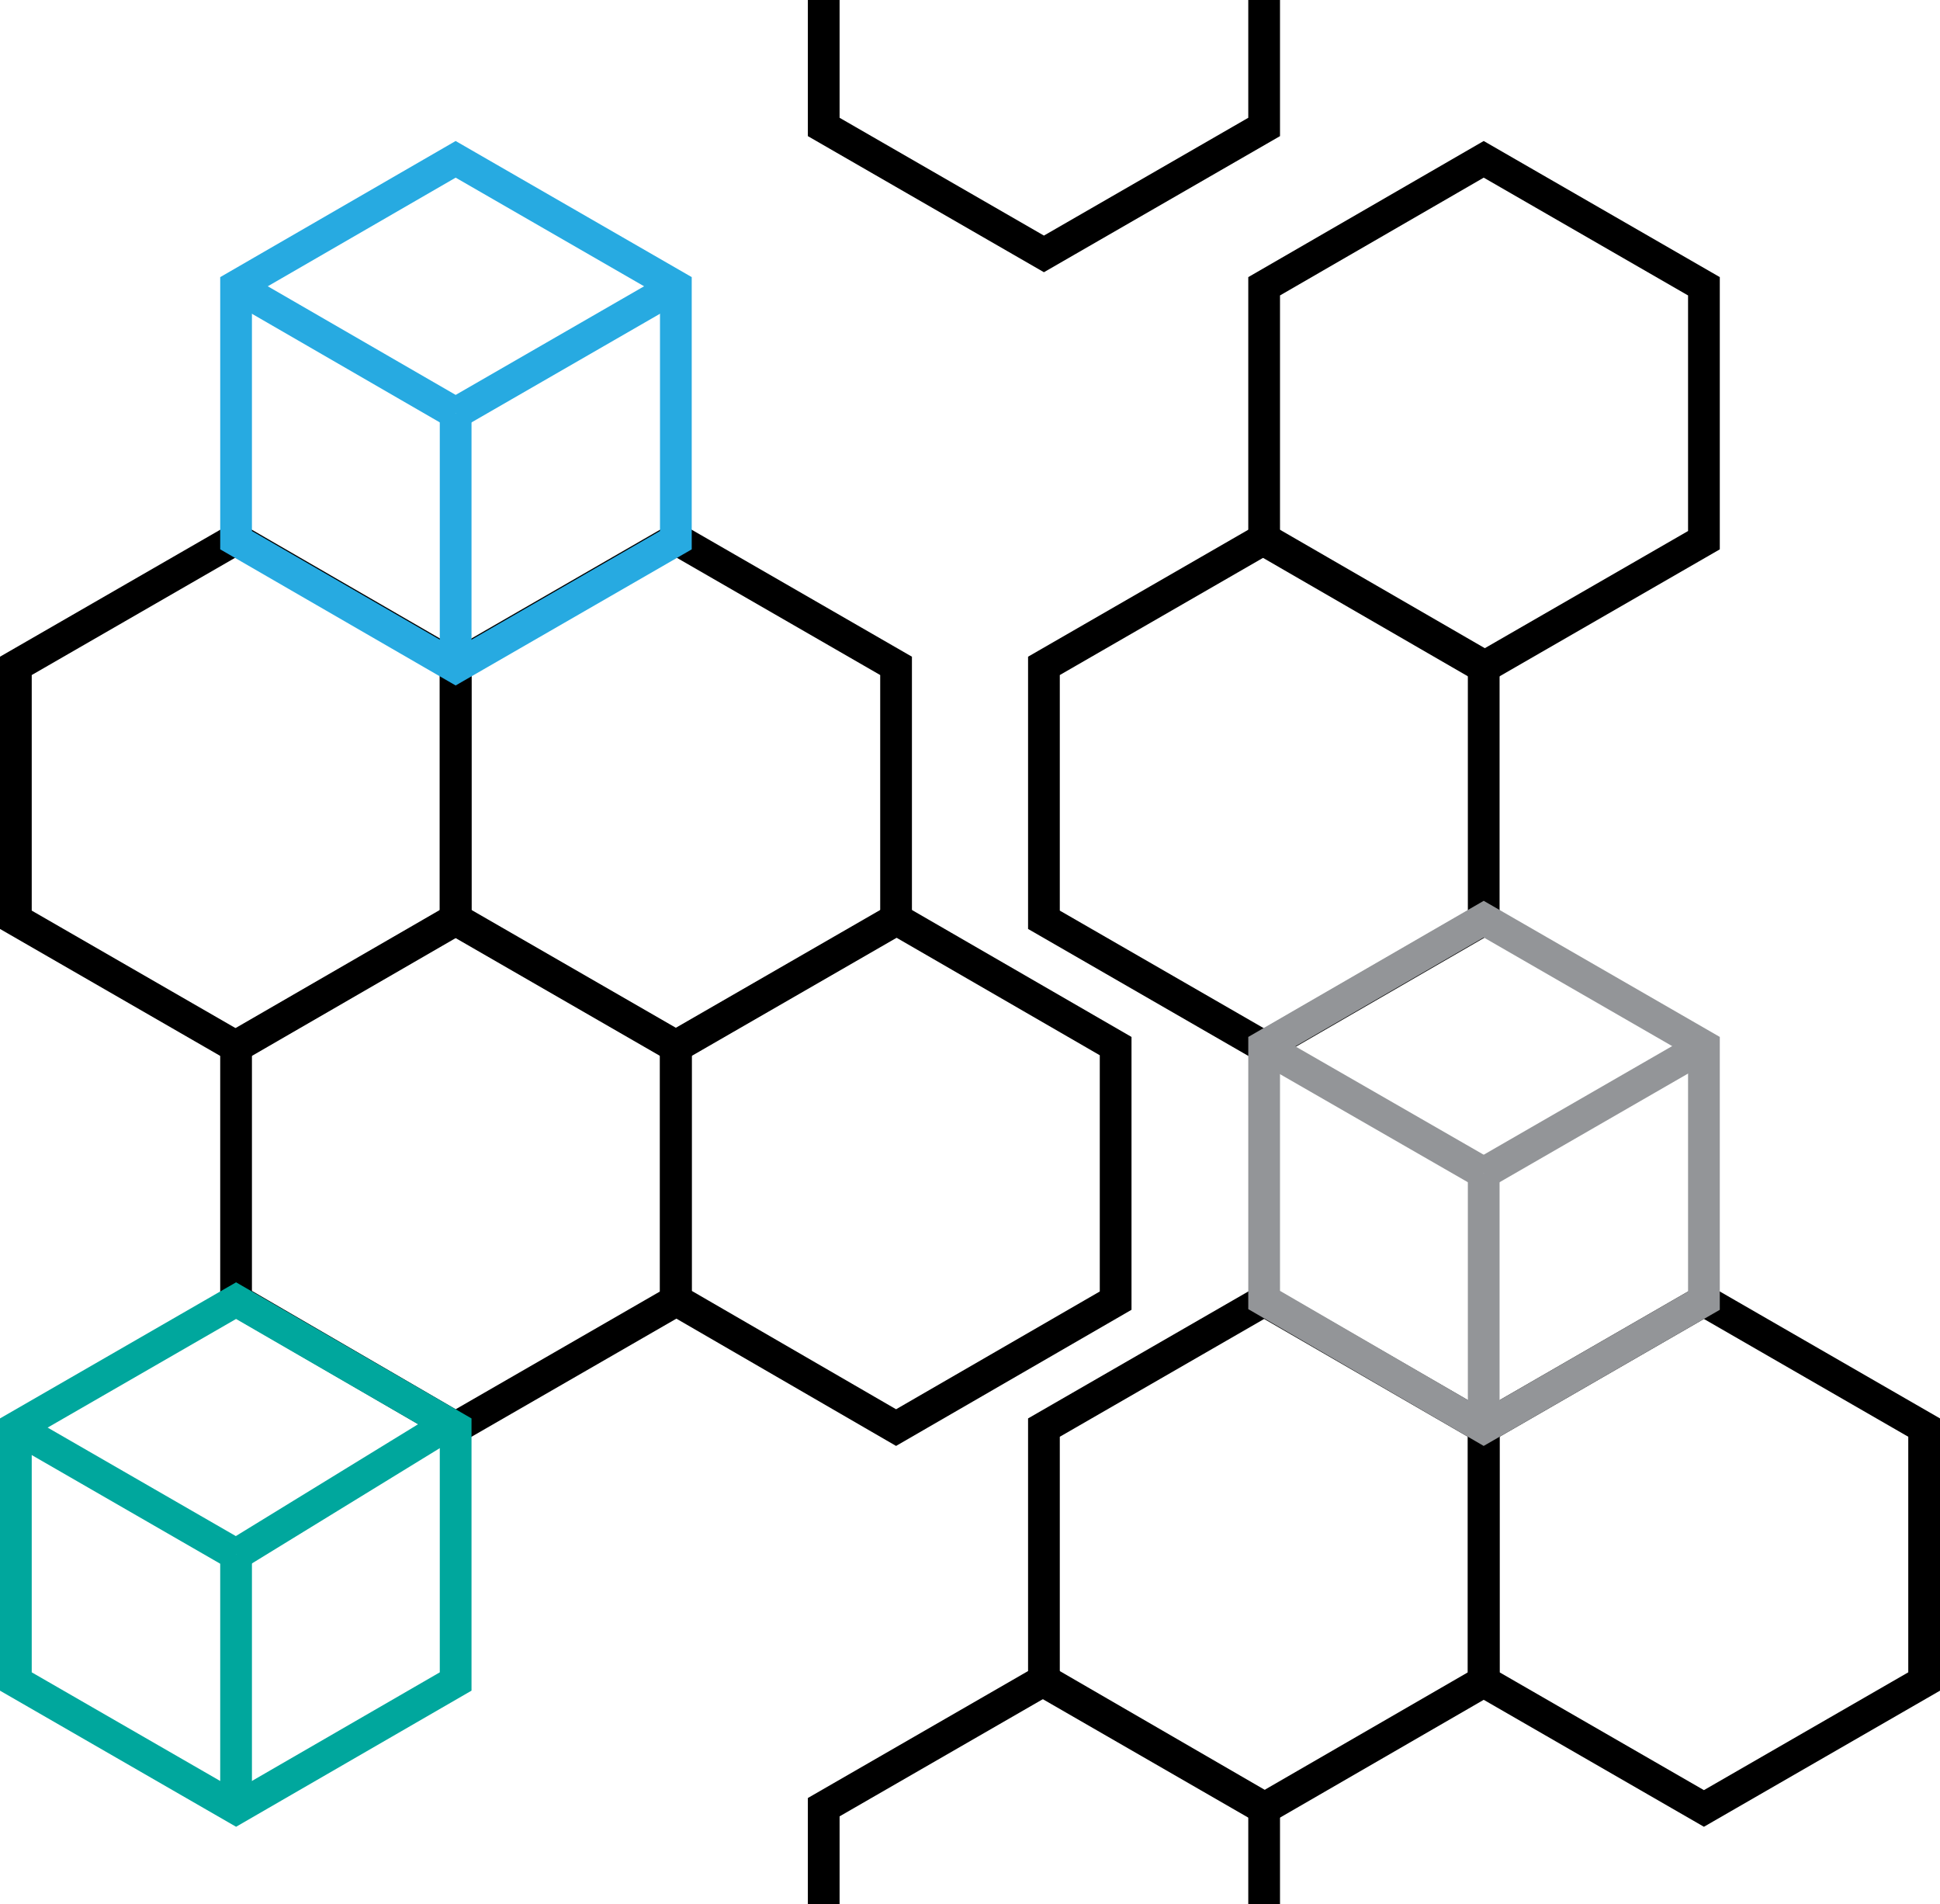 <?xml version="1.0" encoding="utf-8"?>
<!-- Generator: Adobe Illustrator 19.1.0, SVG Export Plug-In . SVG Version: 6.00 Build 0)  -->
<svg version="1.1" id="Layer_1" xmlns="http://www.w3.org/2000/svg" xmlns:xlink="http://www.w3.org/1999/xlink" x="0px" y="0px"
	 viewBox="0 0 305.7 300" enable-background="new 0 0 305.7 300" xml:space="preserve">
	
<g>
	<polygon fill="none" stroke="#000000" stroke-width="5" stroke-miterlimit="10" points="106.5,164.8 106.5,204.9 71.8,224.9 
		37.2,204.8 37.2,164.8 71.8,144.8 	"/>
	<polygon fill="none" stroke="#00A79D" stroke-width="5" stroke-miterlimit="10" points="71.8,224.9 71.8,264.9 37.2,284.9 
		2.5,264.9 2.5,224.9 37.2,204.9 	"/>
	<polygon fill="none" stroke="#000000" stroke-width="5" stroke-miterlimit="10" points="303.2,224.9 303.2,264.9 268.5,284.9 
		233.8,264.9 233.8,224.9 268.5,204.9 	"/>
	<polygon fill="none" stroke="#000000" stroke-width="5" stroke-miterlimit="10" points="233.8,224.9 233.8,264.9 199.2,284.9 
		164.5,264.9 164.5,224.9 199.2,204.9 	"/>
	<polygon fill="none" stroke="#000000" stroke-width="5" stroke-miterlimit="10" points="175.8,164.8 175.8,204.9 141.2,224.9 
		106.5,204.8 106.5,164.8 141.2,144.8 	"/>
	<polygon fill="none" stroke="#000000" stroke-width="5" stroke-miterlimit="10" points="141.2,104.9 141.2,144.9 106.5,164.9 
		71.8,144.9 71.8,104.9 106.5,84.9 	"/>
	<polygon fill="none" stroke="#000000" stroke-width="5" stroke-miterlimit="10" points="233.8,104.9 233.8,144.9 199.2,164.9 
		164.5,144.9 164.5,104.9 199.2,84.9 	"/>
	<polygon fill="none" stroke="#939598" stroke-width="5" stroke-miterlimit="10" points="268.5,164.8 268.5,204.9 233.8,224.9 
		199.2,204.8 199.2,164.8 233.8,144.8 	"/>
	<polygon fill="none" stroke="#000000" stroke-width="5" stroke-miterlimit="10" points="71.8,104.9 71.8,144.9 37.2,164.9 
		2.5,144.9 2.5,104.9 37.2,84.9 	"/>
	<polygon fill="none" stroke="#000000" stroke-width="5" stroke-miterlimit="10" points="268.5,45.1 268.5,85.1 233.8,105.1 
		199.2,85.1 199.2,45.1 233.8,25.1 	"/>
	<polyline fill="none" stroke="#000000" stroke-width="5" stroke-miterlimit="10" points="129.8,300 129.8,284.7 164.5,264.7 
		199.2,284.8 199.2,300 	"/>
	<polyline fill="none" stroke="#000000" stroke-width="5" stroke-miterlimit="10" points="199.2,0 199.2,20 164.5,40 129.8,20 
		129.8,0 	"/>
	<polygon fill="none" stroke="#27AAE1" class="blueCubes" stroke-width="5" stroke-miterlimit="10" points="106.5,45.1 106.5,85.1 71.8,105.1 
		37.2,85.1 37.2,45.1 71.8,25.1 	"/>
</g>
<line fill="none" stroke="#27AAE1" stroke-width="5" stroke-miterlimit="10" x1="37.2" y1="45.1" x2="71.8" y2="65.1"/>
<line fill="none" stroke="#27AAE1" stroke-width="5" stroke-miterlimit="10" x1="71.8" y1="65.1" x2="106.5" y2="45.1"/>
<line fill="none" stroke="#27AAE1" stroke-width="5" stroke-miterlimit="10" x1="71.8" y1="65.1" x2="71.8" y2="104.9"/>
<path fill="none" stroke="#00A79D" stroke-width="5" stroke-miterlimit="10" d="M35.7,244.9"/>
<path fill="none" stroke="#00A79D" stroke-width="5" stroke-miterlimit="10" d="M2.5,224.9"/>
<path fill="none" stroke="#00A79D" stroke-width="5" stroke-miterlimit="10" d="M69.8,224.9"/>
<path fill="none" stroke="#00A79D" stroke-width="5" stroke-miterlimit="10" d="M35.7,244.9"/>
<path fill="none" stroke="#00A79D" stroke-width="5" stroke-miterlimit="10" d="M35.7,284"/>
<path fill="none" stroke="#00A79D" stroke-width="5" stroke-miterlimit="10" d="M38.7,248.8"/>
<line fill="none" stroke="#00A79D" stroke-width="5" stroke-miterlimit="10" x1="2.5" y1="224.9" x2="37.2" y2="244.9"/>
<line fill="none" stroke="#00A79D" stroke-width="5" stroke-miterlimit="10" x1="37.2" y1="244.9" x2="69.8" y2="224.9"/>
<line fill="none" stroke="#00A79D" stroke-width="5" stroke-miterlimit="10" x1="37.2" y1="244.9" x2="37.2" y2="284.9"/>
<line fill="none" stroke="#939598" stroke-width="5" stroke-miterlimit="10" x1="199.2" y1="164.9" x2="233.8" y2="184.8"/>
<line fill="none" stroke="#939598" stroke-width="5" stroke-miterlimit="10" x1="233.8" y1="184.8" x2="268.5" y2="164.8"/>
<line fill="none" stroke="#939598" stroke-width="5" stroke-miterlimit="10" x1="233.8" y1="184.8" x2="233.8" y2="224.9"/>
</svg>
